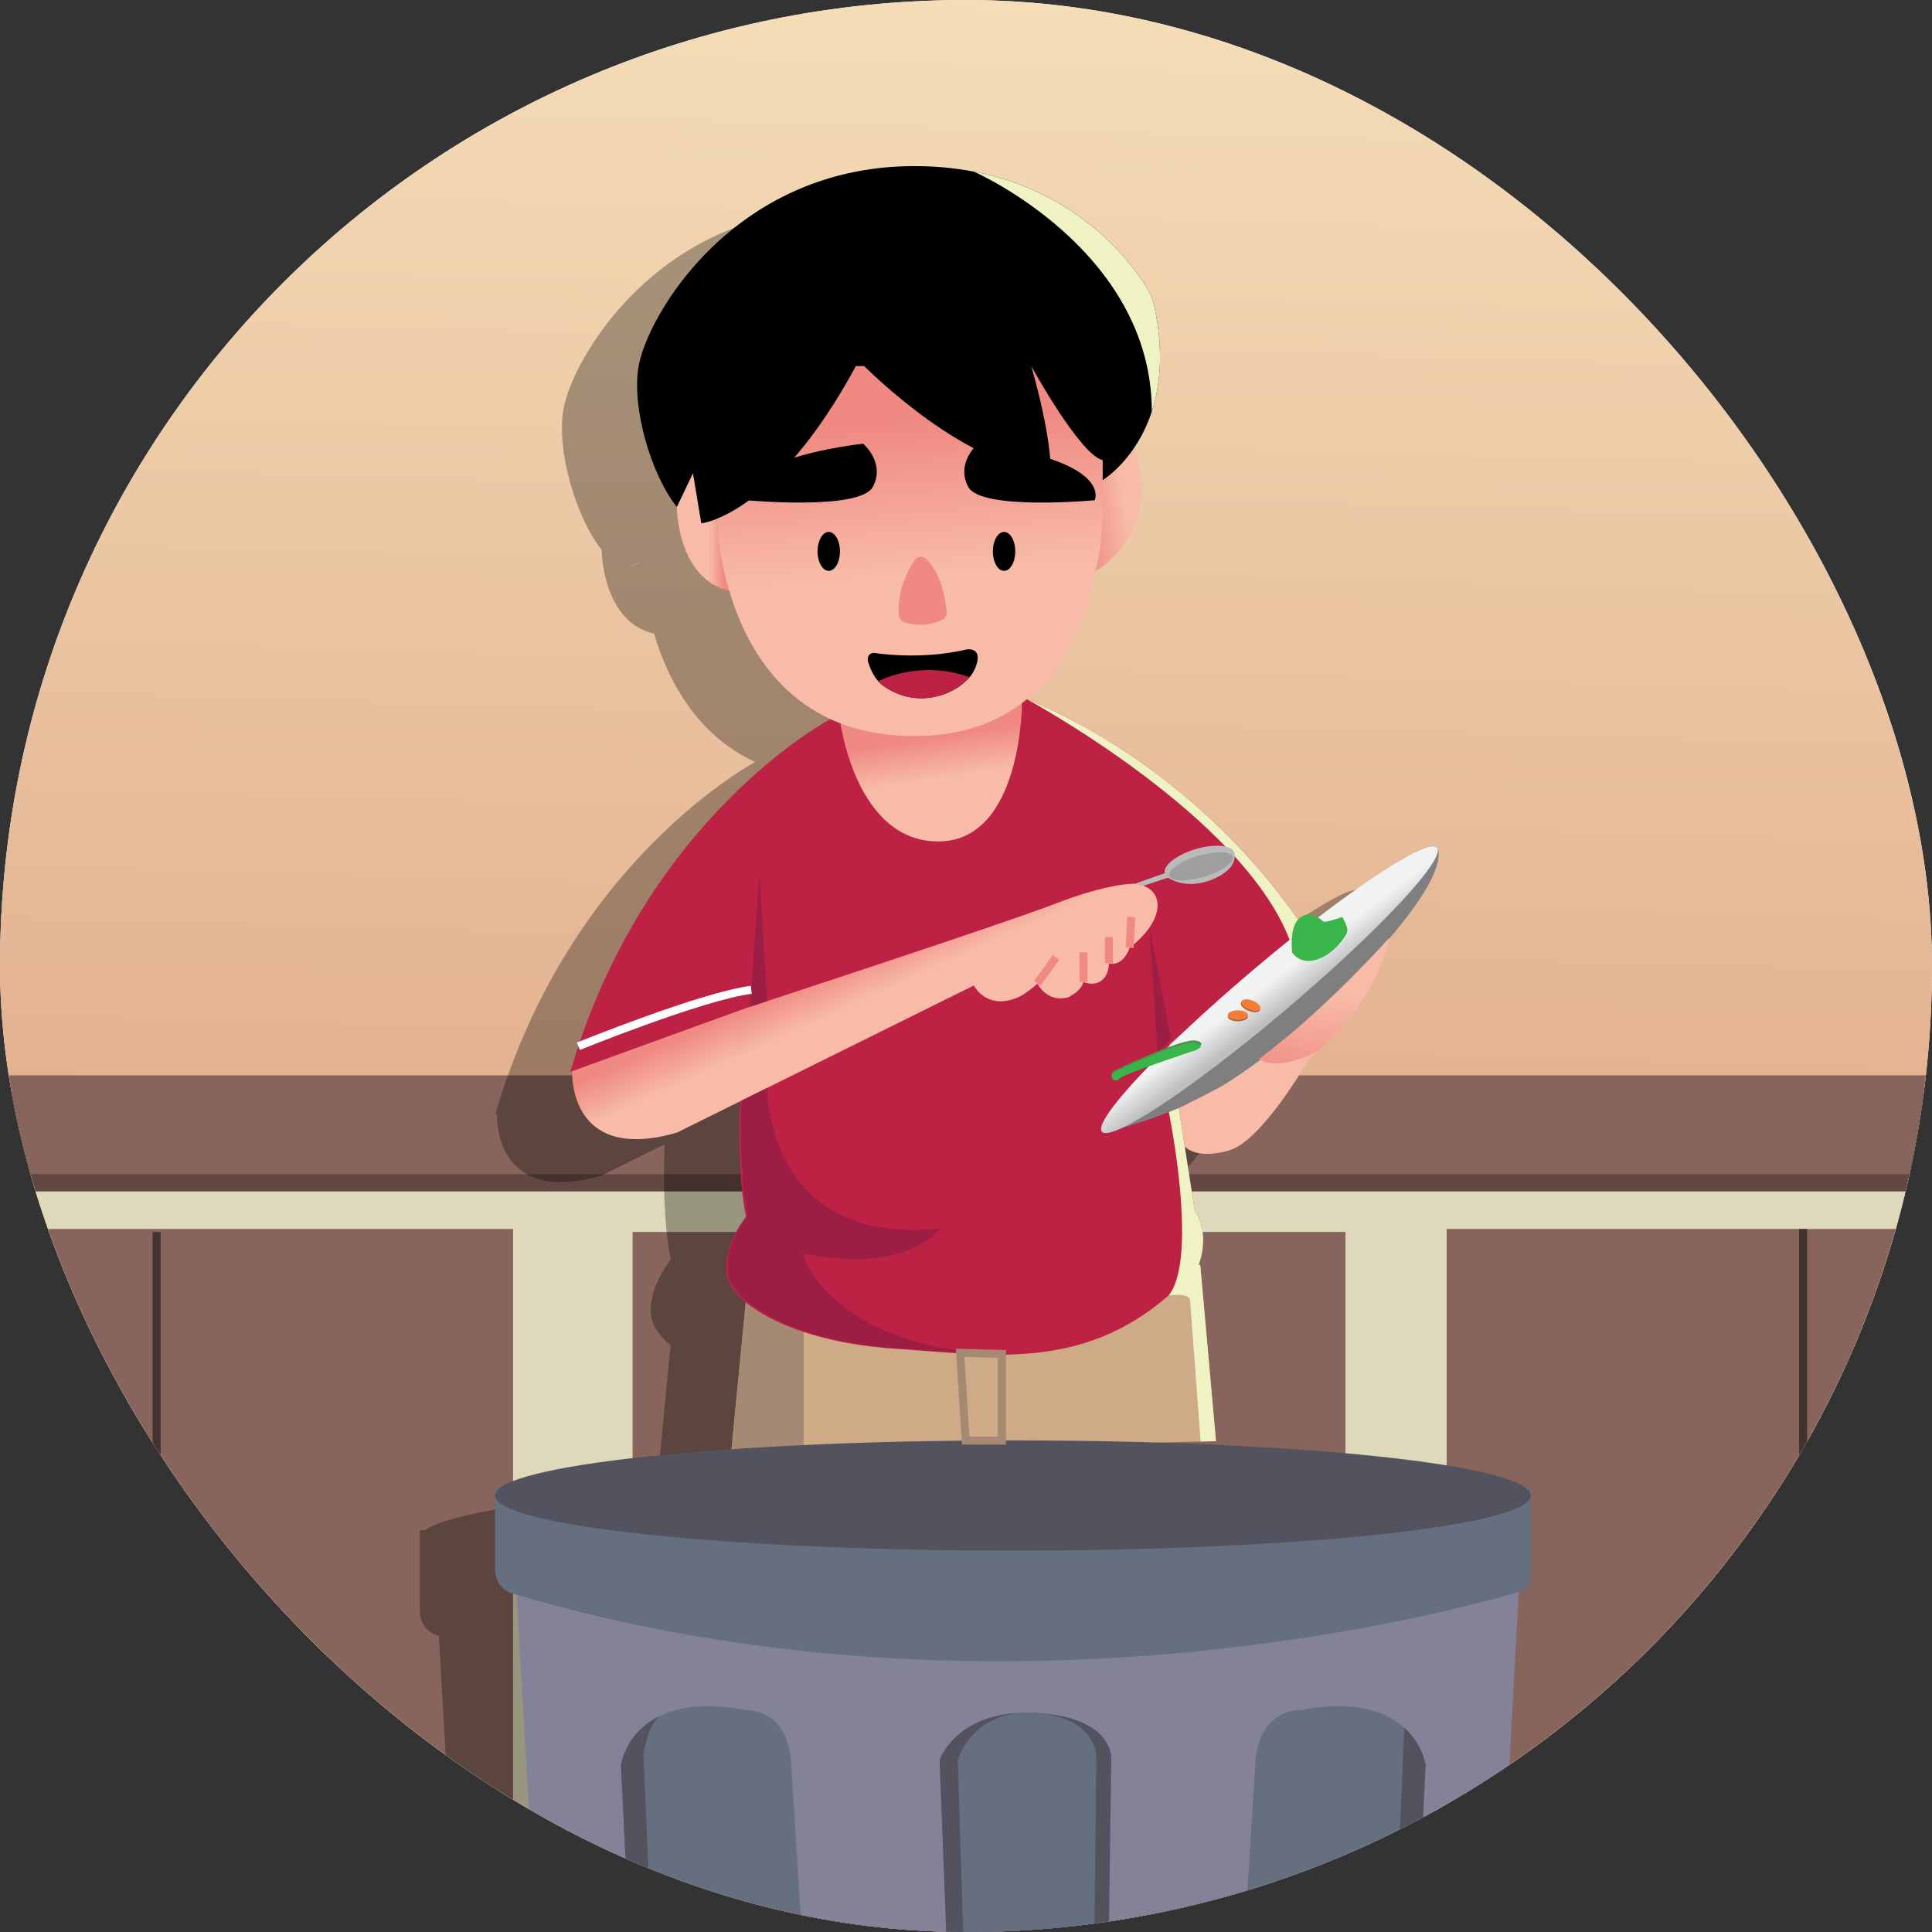 <svg width="500" height="500" viewBox="0 0 500 500" fill="none" xmlns="http://www.w3.org/2000/svg">
<rect x="0" y="0" width="500" height="500" fill="#333333" stroke="none"/>
<g clip-path="url(#clip0_1_898)">
<rect width="500" height="500" rx="250" fill="white"/>
<path d="M142.59 332.807L142.354 333.043C139.165 326.074 137.156 318.159 136.329 309.418C137.156 318.041 139.401 325.838 142.59 332.807Z" fill="#DFDFDF"/>
<path d="M218.428 230.863C233.955 230.863 246.542 218.276 246.542 202.749C246.542 187.222 233.955 174.635 218.428 174.635C202.901 174.635 190.314 187.222 190.314 202.749C190.314 218.276 202.901 230.863 218.428 230.863Z" fill="#DFDFDF"/>
<path d="M303.361 131.873H204.371C161.372 131.873 135.739 157.506 135.739 200.505V299.495C135.739 312.371 137.983 323.593 142.354 333.043C152.513 355.487 174.248 368.127 204.371 368.127H303.361C346.36 368.127 371.993 342.493 371.993 299.495V272.444V200.505C371.993 157.506 346.36 131.873 303.361 131.873ZM352.738 255.906C343.525 247.992 328.641 247.992 319.427 255.906L270.286 298.078C261.072 305.992 246.188 305.992 236.974 298.078L232.958 294.77C224.571 287.446 211.222 286.737 201.772 293.116L157.592 322.766C154.994 316.151 153.458 308.473 153.458 299.495V200.505C153.458 167.193 171.059 149.592 204.371 149.592H303.361C336.673 149.592 354.274 167.193 354.274 200.505V257.206L352.738 255.906Z" fill="#DFDFDF"/>
<g clip-path="url(#clip1_1_898)">
<path d="M523.76 -0.496H-19.628V543.555H523.76V-0.496Z" fill="url(#paint0_linear_1_898)"/>
<path d="M568.604 302.122H-64.474V543.446H568.604V302.122Z" fill="#DED9BA"/>
<path d="M568.604 282.763H-64.474V308.34H568.604V282.763Z" fill="#634742"/>
<path d="M568.604 278.309H-64.474V303.886H568.604V278.309Z" fill="#87645C"/>
<path d="M558.885 318.052H374.403V543.445H558.885V318.052Z" fill="#87645C"/>
<path d="M348.197 318.822H163.715V544.214H348.197V318.822Z" fill="#87645C"/>
<path d="M132.776 318.052H-51.706V543.445H132.776V318.052Z" fill="#87645C"/>
<path d="M466.645 318.052V543.388" stroke="#423230" stroke-width="2.066" stroke-miterlimit="10"/>
<path d="M40.536 318.851V544.187" stroke="#423230" stroke-width="2.066" stroke-miterlimit="10"/>
<path d="M479.686 437.203C482.825 437.203 485.37 434.658 485.37 431.519C485.37 428.38 482.825 425.835 479.686 425.835C476.547 425.835 474.002 428.38 474.002 431.519C474.002 434.658 476.547 437.203 479.686 437.203Z" fill="#E5E166"/>
<path d="M452.439 437.203C455.578 437.203 458.123 434.658 458.123 431.519C458.123 428.38 455.578 425.835 452.439 425.835C449.3 425.835 446.755 428.38 446.755 431.519C446.755 434.658 449.3 437.203 452.439 437.203Z" fill="#E5E166"/>
<path d="M57.002 435.397C60.141 435.397 62.686 432.852 62.686 429.713C62.686 426.574 60.141 424.03 57.002 424.03C53.863 424.03 51.319 426.574 51.319 429.713C51.319 432.852 53.863 435.397 57.002 435.397Z" fill="#E5E166"/>
<path d="M29.755 435.397C32.894 435.397 35.439 432.852 35.439 429.713C35.439 426.574 32.894 424.03 29.755 424.03C26.616 424.03 24.071 426.574 24.071 429.713C24.071 432.852 26.616 435.397 29.755 435.397Z" fill="#E5E166"/>
<path opacity="0.31" d="M375.339 395.998C367.801 390.473 330.053 385.98 280.349 384.445L291.27 384.179L295.242 384.081L291.17 338.457L290.759 338.489C291.152 337.479 293.71 330.302 289.741 324.352C289.741 324.352 288.54 316.712 287.16 307.824C287.16 307.824 290.056 311.349 298.66 308.827C307.263 306.308 319.2 285.342 319.2 285.342C320.805 284.004 322.272 282.647 323.616 281.29C336.554 269.095 339.595 256.34 340.035 254.148L340.039 254.087C340.041 254.085 340.042 254.081 340.048 254.077C348.182 244.568 353.797 235.744 352.745 230.991C352.74 230.971 352.696 230.965 352.626 230.974C352.595 230.806 352.533 230.661 352.435 230.545C352.406 230.511 352.37 230.48 352.336 230.451L352.528 230.286C352.441 230.328 352.359 230.368 352.278 230.407C349.833 228.692 335.694 237.488 317.977 251.406C314.958 246.628 291.174 210.784 246.335 192.044C261.338 179.675 264.979 158.236 265.778 145.892C265.555 150.154 265.077 154.972 264.086 158.841C264.086 158.841 281.541 149.787 274.104 126.955C275.789 124.45 277.419 121.342 278.643 117.567V117.566C280.828 110.846 281.726 102.017 279.364 90.739C278.957 88.797 278.207 86.94 277.149 85.261C272.811 78.385 259.288 60.664 232.578 55.518C227.545 54.547 222.042 54.024 216.045 54.103C170.279 54.715 148.148 92.698 145.835 105.841C143.899 116.841 149.297 134.356 155.714 142.301C155.714 142.301 155.74 160.85 169.272 164C172.764 175.757 180.094 190.128 195.458 197.214C195.456 197.214 195.454 197.212 195.452 197.212C195.452 197.212 147.312 222.505 128.164 288.499L174.199 271.797C174.199 271.797 174.199 271.803 174.197 271.81L128.623 288.345C128.623 288.345 127.4 312.381 155.714 304.232L172 296.163C171.617 305.786 171.808 316.728 173.588 325.979C173.588 325.979 166.689 334.533 168.815 341.867C169.395 343.871 171 346.03 173.55 348.14L169.868 386.148C138.146 388.32 115.672 391.872 110.044 395.998H108.664V417.043C108.664 419.914 110.466 422.425 113.062 423.191C113.234 423.242 113.408 423.29 113.58 423.341L121.117 554.533H365.951L373.059 422.959C373.441 422.849 373.796 422.745 374.12 422.651C375.656 422.2 376.719 420.711 376.719 419.012V395.996H375.339V395.998ZM265.913 135.38C265.913 135.387 265.939 136.122 265.953 137.361C265.933 136.736 265.912 136.398 265.912 136.398L265.913 135.38ZM283.173 281.272L286.722 278.311C285.515 279.454 284.347 280.573 283.222 281.671C283.204 281.52 283.188 281.388 283.173 281.272ZM285.62 297.851C285.618 297.838 285.617 297.827 285.615 297.815C285.935 297.677 286.258 297.538 286.582 297.396C285.943 297.703 285.62 297.851 285.62 297.851L287.16 307.819C286.655 304.558 286.124 301.131 285.62 297.851ZM265.98 135.338C266.328 135.119 268.027 133.999 270.155 131.824C268.891 133.159 267.439 134.474 265.98 135.338ZM162.114 146.519C162.409 146.481 163.823 146.267 166.102 145.345C166.082 145.356 164.273 146.318 162.114 146.519ZM166.122 146.262C166.14 146.633 166.173 147.202 166.232 147.943C166.182 147.36 166.144 146.796 166.122 146.262Z" fill="black"/>
<path d="M175.167 131.196C175.167 131.196 175.193 149.745 188.725 152.895C188.725 152.895 185.555 140.741 185.555 134.237C185.555 134.237 183.704 135.228 181.507 135.418L179.344 122.436L175.167 131.196Z" fill="url(#paint1_linear_1_898)"/>
<path d="M283.541 147.737C283.541 147.737 300.996 138.682 293.559 115.849C293.559 115.849 289.473 121.877 285.367 124.271C285.367 124.271 285.872 138.631 283.541 147.737Z" fill="url(#paint2_linear_1_898)"/>
<path d="M314.695 372.975L310.721 373.072L207.981 375.572L189.223 376.03L193.003 337.033L193.05 336.531L194.485 336.419L305.267 327.768L310.21 327.381L310.622 327.348L314.695 372.975Z" fill="#CEAA87"/>
<path d="M207.981 344.398V375.572L189.223 376.03L193.05 336.531L194.485 336.419L207.981 344.398Z" fill="#A58972"/>
<path d="M309.194 313.244C313.161 319.194 310.603 326.368 310.212 327.381C310.181 327.46 310.165 327.502 310.165 327.502C307.626 330.413 305.065 332.97 302.489 335.218C302.487 335.22 302.487 335.22 302.485 335.222C287.02 348.705 270.922 350.96 254.912 350.56C254.901 350.558 254.892 350.558 254.877 350.56C247.237 350.364 239.617 349.566 232.097 349.093C213.261 347.908 199.783 342.639 193.005 337.035C190.455 334.925 188.85 332.768 188.27 330.762C186.144 323.429 193.043 314.874 193.043 314.874C191.259 305.602 191.071 294.625 191.458 284.986V284.984C191.998 271.539 193.655 260.693 193.655 260.693L147.621 277.394C166.769 211.4 214.909 186.107 214.909 186.107C246.435 198.252 265.609 180.86 265.609 180.86C265.609 180.86 265.609 180.86 265.611 180.862C310.661 199.619 334.511 235.67 337.452 240.33C337.661 240.658 337.764 240.83 337.764 240.83L302.628 270.162C302.864 272.169 303.896 279.05 305.075 286.743C306.95 298.971 309.194 313.244 309.194 313.244Z" fill="#BD2143"/>
<path d="M337.45 240.33L333.744 243.228C321.415 211.041 266.078 181.179 265.607 180.862C310.66 199.619 334.509 235.67 337.45 240.33Z" fill="#EFF3C3"/>
<path d="M217.381 186.293C217.381 186.293 221.272 218.116 243.149 217.759C264.488 217.412 264.488 181.954 264.488 181.954L217.381 186.293Z" fill="url(#paint3_linear_1_898)"/>
<path d="M285.363 125.289C285.363 125.289 289.437 189.248 238.106 190.47C186.776 191.693 185.555 134.659 185.555 134.659V94.736H285.439L285.363 125.289Z" fill="url(#paint4_linear_1_898)"/>
<path d="M298.098 106.459V106.461C293.998 119.091 285.365 124.271 285.365 124.271L285.379 119.076C279.636 117.867 267.076 95.095 266.881 94.74C272.072 112.866 271.918 121.214 271.918 121.214C251.755 123.049 223.643 94.736 223.643 94.736H221.506C200.424 133.639 181.505 135.42 181.505 135.42L179.341 122.438L175.166 131.198C168.75 123.253 163.351 105.736 165.287 94.736C167.598 81.594 189.729 43.611 235.496 42.998C241.494 42.919 246.996 43.44 252.03 44.413C278.739 49.559 292.262 67.281 296.6 74.156C297.66 75.835 298.41 77.69 298.816 79.634C301.181 90.911 300.283 99.739 298.098 106.459Z" fill="black"/>
<path d="M393.271 407.665L385.986 543.553H141.151L133.404 407.665H393.271Z" fill="#838299"/>
<path d="M396.171 384.984V408.174C396.171 409.885 395.108 411.385 393.572 411.84C374.745 417.404 256.527 449.281 132.515 412.383C129.92 411.611 128.117 409.081 128.117 406.188V384.982H396.171V384.984Z" fill="#666F7F"/>
<path d="M262.142 401.3C336.163 401.3 396.169 394.914 396.169 387.036C396.169 379.158 336.163 372.772 262.142 372.772C188.121 372.772 128.115 379.158 128.115 387.036C128.115 394.914 188.121 401.3 262.142 401.3Z" fill="#535360"/>
<path d="M223.35 114.805C223.35 114.805 229.2 119.734 225.904 125.979C222.607 132.225 193.161 129.457 193.161 129.457C193.161 129.457 188.278 119.393 223.35 114.805Z" fill="black"/>
<path d="M253.12 114.805C253.12 114.805 247.27 119.734 250.566 125.979C253.863 132.225 283.309 129.457 283.309 129.457C283.309 129.457 288.194 119.393 253.12 114.805Z" fill="black"/>
<path d="M214.48 147.737C216.082 147.737 217.382 145.482 217.382 142.701C217.382 139.92 216.082 137.666 214.48 137.666C212.877 137.666 211.578 139.92 211.578 142.701C211.578 145.482 212.877 147.737 214.48 147.737Z" fill="black"/>
<path d="M259.851 147.737C261.453 147.737 262.753 145.482 262.753 142.701C262.753 139.92 261.453 137.666 259.851 137.666C258.248 137.666 256.949 139.92 256.949 142.701C256.949 145.482 258.248 147.737 259.851 147.737Z" fill="black"/>
<path d="M252.34 173.022C252.024 173.776 251.544 174.537 250.923 175.266C250.923 175.266 250.923 175.268 250.921 175.27C246.85 180.074 236.768 183.703 228.168 177.165C228.168 177.165 227.798 176.897 227.28 176.303C226.518 175.431 225.431 173.855 224.705 171.392C224.705 171.392 223.94 169.226 226.128 168.949C226.128 168.949 237.943 170.985 250.237 168.065C250.24 168.067 254.716 167.32 252.34 173.022Z" fill="black"/>
<path d="M148.078 277.241C148.078 277.241 146.855 301.276 175.169 293.127L252.032 255.038C252.032 255.038 255.562 262.167 264.488 257.617C264.488 257.617 268.118 255.174 268.458 254.494C268.458 254.494 270.902 259.655 276.47 258.093C276.47 258.093 279.728 256.599 280.407 254.156C280.407 254.156 284.006 255.717 285.975 252.797C285.975 252.797 286.926 251.643 286.993 249.334C286.993 249.334 290.456 250.488 292.356 245.26C292.356 245.26 299.214 240.372 299.553 234.737C299.891 229.102 293.713 228.694 293.713 228.694C293.713 228.694 286.991 228.491 273.345 233.786C259.699 239.08 194.11 260.537 194.11 260.537L148.078 277.241Z" fill="url(#paint5_linear_1_898)"/>
<path d="M292.356 245.262L292.764 237.318" stroke="#EF8981" stroke-width="2.066" stroke-miterlimit="10"/>
<path d="M286.993 249.336V242.545" stroke="#EF8981" stroke-width="2.066" stroke-miterlimit="10"/>
<path d="M280.407 254.156V246.483" stroke="#EF8981" stroke-width="2.066" stroke-miterlimit="10"/>
<path d="M268.456 254.496L273.278 247.774" stroke="#EF8981" stroke-width="2.066" stroke-miterlimit="10"/>
<path d="M359.461 243.02C349.887 254.201 336.845 266.318 327.079 273.857C325.418 275.139 323.851 276.288 322.413 277.279C321.39 277.983 320.357 278.661 319.319 279.309C319.316 279.311 319.31 279.314 319.307 279.318C307.26 286.871 294.693 290.764 289.118 292.247C287.357 292.716 286.294 292.944 286.162 292.973C286.151 292.975 286.147 292.975 286.147 292.975L286.149 292.973L371.981 219.183C366.699 221.739 372.144 219.641 372.198 219.888C373.251 224.64 367.636 233.465 359.501 242.974C359.498 242.976 359.496 242.98 359.492 242.983L359.49 242.985" fill="#7F7F7F"/>
<path d="M371.89 219.44C374.267 222.246 356.781 240.96 332.835 261.241C308.89 281.522 287.551 295.688 285.177 292.883C282.8 290.077 300.286 271.363 324.232 251.082C348.175 230.801 369.514 216.634 371.89 219.44Z" fill="url(#paint6_linear_1_898)"/>
<path d="M357.011 246.483C357.011 246.483 357.011 246.487 357.009 246.492C357.007 246.499 357.005 246.51 357.003 246.526C357.002 246.541 356.998 246.557 356.992 246.577C356.982 246.63 356.965 246.704 356.944 246.798C356.442 249.004 352.908 262.348 338.655 274.234C338.655 274.234 326.717 295.201 318.115 297.719C309.511 300.24 306.615 296.716 306.615 296.716L305.075 286.743C305.075 286.743 308.75 285.054 316.081 281.171C316.084 281.169 316.09 281.166 316.093 281.164C318.368 279.773 320.993 278.05 323.947 275.931C332.388 269.879 343.535 260.595 356.971 246.53C356.973 246.526 356.976 246.523 356.982 246.517C356.991 246.51 356.996 246.501 357.003 246.494L357.005 246.492L357.011 246.488C357.011 246.487 357.011 246.483 357.011 246.483Z" fill="url(#paint7_linear_1_898)"/>
<path d="M354.272 245.949L354.278 245.945V245.951" fill="url(#paint8_linear_1_898)"/>
<path d="M359.49 243.041C359.028 245.336 355.712 259.233 341.147 271.926C341.147 271.926 331.553 277.561 325.869 274.13C325.851 274.123 325.835 274.111 325.818 274.101C334.471 267.603 345.86 257.688 359.51 242.761" fill="url(#paint9_linear_1_898)"/>
<path d="M302.251 227.07C302.251 227.07 305.822 229.977 312.089 228.185C312.089 228.185 320.502 225.892 319.435 220.674L302.251 227.07Z" fill="#BABABA"/>
<path d="M311.524 226.985C316.486 225.492 320.023 222.667 319.423 220.675C318.824 218.682 314.316 218.277 309.354 219.769C304.392 221.262 300.855 224.087 301.454 226.079C302.053 228.072 306.562 228.477 311.524 226.985Z" fill="#BABABA"/>
<path d="M311.651 226.902C316.179 225.54 319.487 223.228 319.038 221.737C318.59 220.247 314.556 220.142 310.028 221.504C305.499 222.866 302.192 225.178 302.64 226.669C303.089 228.159 307.123 228.264 311.651 226.902Z" fill="#A09F9F"/>
<path d="M295.943 229.229L302.482 227.071C302.482 227.071 301.699 226.539 301.628 225.921L293.715 228.696C293.715 228.694 295.088 228.834 295.943 229.229Z" fill="#BABABA"/>
<path d="M236.732 144.956C234.953 147.577 232.057 152.933 232.66 159.345C232.732 160.122 233.263 160.778 234.002 161.028C235.83 161.645 239.568 162.404 243.834 160.417C244.58 160.07 245.033 159.296 244.973 158.476C244.767 155.636 243.848 148.852 239.762 144.679C238.896 143.795 237.427 143.931 236.732 144.956Z" fill="#EF8981"/>
<path d="M194.11 260.539L196.555 225.919L198.519 259.093L194.11 260.539Z" fill="#9C1E45"/>
<path d="M303.101 268.907L297.49 240.038L299.567 272.281L303.101 268.907Z" fill="#9C1E45"/>
<path d="M255.406 350.404C255.406 350.404 255.393 350.404 255.368 350.406C255.357 350.404 255.348 350.404 255.334 350.406C247.693 350.21 240.073 349.412 232.553 348.939C206.63 347.309 190.853 337.939 188.727 330.609C186.6 323.275 193.5 314.72 193.5 314.72C191.715 305.448 191.527 294.471 191.915 284.832L198.52 281.557C198.52 281.557 198.185 322.563 243.151 317.98C243.151 317.98 235.257 329.895 207.76 324.396C207.758 324.396 213.529 347.084 255.406 350.404Z" fill="#9C1E45"/>
<path d="M210.203 543.553H164.892L160.708 456.714C160.708 456.714 160.708 456.711 160.71 456.704C160.724 456.606 160.842 455.865 161.208 454.762C161.21 454.755 161.213 454.744 161.217 454.733C161.863 452.807 163.269 449.792 166.207 447.133C167.469 445.99 169.014 444.912 170.905 444.015C170.911 444.012 170.918 444.01 170.922 444.01C170.925 444.008 170.929 444.006 170.934 444.005C175.725 441.74 182.726 440.636 192.929 442.554C192.929 442.554 203.48 441.936 204.702 455.485L210.203 543.553Z" fill="#666F7F"/>
<path d="M170.483 543.553H164.89L160.706 456.714C160.706 456.714 160.706 456.711 160.708 456.704C160.728 456.609 160.902 455.834 161.206 454.762C161.208 454.755 161.211 454.744 161.215 454.733C161.862 452.807 163.267 449.792 166.205 447.133L170.483 543.553Z" fill="#535360"/>
<path d="M319.443 543.553H364.754L368.938 456.714C368.938 456.714 368.938 456.711 368.936 456.704C368.922 456.606 368.804 455.865 368.438 454.762C368.436 454.755 368.433 454.744 368.429 454.733C367.782 452.807 366.377 449.792 363.439 447.133C362.176 445.99 360.631 444.912 358.74 444.015C358.735 444.012 358.728 444.01 358.724 444.01C358.72 444.008 358.717 444.006 358.711 444.005C353.921 441.74 346.92 440.636 336.717 442.554C336.717 442.554 326.166 441.936 324.943 455.485L319.443 543.553Z" fill="#666F7F"/>
<path d="M359.162 543.553H364.756L368.94 456.714C368.94 456.714 368.94 456.711 368.938 456.704C368.918 456.609 368.744 455.834 368.44 454.762C368.438 454.755 368.434 454.744 368.431 454.733C367.784 452.807 366.379 449.792 363.441 447.133L359.162 543.553Z" fill="#535360"/>
<path d="M170.922 444.012C167.647 445.957 166.522 454.247 166.522 454.247L166.207 447.135C167.47 445.992 169.015 444.914 170.906 444.017C170.913 444.014 170.918 444.012 170.922 444.012Z" fill="#535360"/>
<path d="M246.562 543.553L243.151 455.483C243.151 455.483 247.297 443.323 265.379 443.271C265.379 443.271 285.367 442.45 287.607 454.246L286.385 543.553H246.562Z" fill="#535360"/>
<path d="M250.631 543.553L247.88 455.494C247.88 455.494 251.224 443.336 265.807 443.284C265.807 443.284 281.927 442.463 283.733 454.257L282.748 543.553H250.631Z" fill="#666F7F"/>
<path d="M248.487 350.094L249.918 372.83H259.291V350.406L248.487 350.094Z" stroke="#A58972" stroke-width="2.066" stroke-miterlimit="10"/>
<path d="M149.677 270.781C149.677 270.781 181.636 257.789 194.42 256.161" stroke="white" stroke-width="2.066" stroke-miterlimit="10"/>
<path d="M298.098 106.459C297.999 64.515 252.03 44.411 252.03 44.411H252.032C278.741 49.557 292.264 67.279 296.602 74.154C297.662 75.834 298.412 77.688 298.817 79.632C301.181 90.911 300.283 99.739 298.098 106.459Z" fill="#EFF3C3"/>
<path d="M314.695 372.975L310.723 373.073L307.975 336.421C307.568 334.492 302.485 335.224 302.485 335.224C302.487 335.222 302.487 335.222 302.489 335.22C303.855 333.481 304.738 330.877 305.269 327.768C307.738 313.267 302.485 287.78 302.485 287.78L305.075 286.746C306.952 298.972 309.196 313.247 309.196 313.247C313.163 319.197 310.605 326.372 310.214 327.384L310.625 327.352L314.695 372.975Z" fill="#EFF3C3"/>
<path d="M250.923 175.266C250.923 175.266 250.923 175.268 250.921 175.27C246.85 180.074 236.768 183.703 228.168 177.165C228.168 177.165 227.798 176.897 227.28 176.303C227.28 176.301 227.28 176.301 227.28 176.301C227.28 176.301 237.974 170.553 250.923 175.266Z" fill="#BD2143"/>
<path d="M334.402 246.483C334.402 246.483 333.486 239.303 336.693 237.318C339.901 235.332 341.912 238.386 342.663 238.54C343.415 238.694 347.387 237.318 347.387 237.318C347.387 237.318 349.068 240.067 348.61 241.29C348.152 242.512 345.312 246.827 340.834 248.318C336.356 249.808 334.402 246.483 334.402 246.483Z" fill="#39B54A"/>
<path d="M288.011 277.24C288.011 277.24 305.936 268.586 309.399 269.296C312.86 270.006 309.399 271.334 309.399 271.334C309.399 271.334 290.761 277.445 289.948 278.565C289.132 279.686 287.299 278.871 288.011 277.24Z" fill="#4A9351"/>
<path d="M287.846 277.784C287.846 277.784 305.771 269.129 309.234 269.84C312.696 270.55 309.234 271.877 309.234 271.877C309.234 271.877 290.596 277.989 289.783 279.108C288.969 280.227 287.133 279.414 287.846 277.784Z" fill="#39B54A"/>
<path d="M320.35 264.304C321.791 264.304 322.958 263.761 322.958 263.091C322.958 262.42 321.791 261.877 320.35 261.877C318.91 261.877 317.742 262.42 317.742 263.091C317.742 263.761 318.91 264.304 320.35 264.304Z" fill="#B26339"/>
<path d="M320.35 263.897C321.791 263.897 322.958 263.353 322.958 262.683C322.958 262.013 321.791 261.469 320.35 261.469C318.91 261.469 317.742 262.013 317.742 262.683C317.742 263.353 318.91 263.897 320.35 263.897Z" fill="#F47C37"/>
<path d="M326.021 261.443C326.267 260.819 325.379 259.886 324.039 259.358C322.698 258.831 321.413 258.909 321.167 259.532C320.922 260.156 321.81 261.089 323.15 261.617C324.49 262.144 325.776 262.066 326.021 261.443Z" fill="#B26339"/>
<path d="M326.171 261.064C326.416 260.441 325.529 259.507 324.188 258.98C322.848 258.452 321.562 258.53 321.317 259.154C321.071 259.778 321.959 260.711 323.299 261.238C324.64 261.766 325.925 261.688 326.171 261.064Z" fill="#F47C37"/>
</g>
</g>
<defs>
<linearGradient id="paint0_linear_1_898" x1="265.057" y1="-186.713" x2="240.64" y2="674.569" gradientUnits="userSpaceOnUse">
<stop offset="0.113" stop-color="#F9EBC3"/>
<stop offset="1" stop-color="#CD755C"/>
</linearGradient>
<linearGradient id="paint1_linear_1_898" x1="175.168" y1="137.666" x2="188.726" y2="137.666" gradientUnits="userSpaceOnUse">
<stop offset="0.613" stop-color="#F8BBA8"/>
<stop offset="0.909" stop-color="#EF8981"/>
</linearGradient>
<linearGradient id="paint2_linear_1_898" x1="316.586" y1="127.906" x2="275.441" y2="133.609" gradientUnits="userSpaceOnUse">
<stop offset="0.613" stop-color="#F8BBA8"/>
<stop offset="0.909" stop-color="#EF8981"/>
</linearGradient>
<linearGradient id="paint3_linear_1_898" x1="246.929" y1="223.78" x2="241.44" y2="187.483" gradientUnits="userSpaceOnUse">
<stop offset="0.613" stop-color="#F8BBA8"/>
<stop offset="0.907" stop-color="#EF8981"/>
</linearGradient>
<linearGradient id="paint4_linear_1_898" x1="244.275" y1="230.789" x2="234.09" y2="96.354" gradientUnits="userSpaceOnUse">
<stop offset="0.613" stop-color="#F8BBA8"/>
<stop offset="0.907" stop-color="#EF8981"/>
</linearGradient>
<linearGradient id="paint5_linear_1_898" x1="234.05" y1="280.047" x2="218.163" y2="245.217" gradientUnits="userSpaceOnUse">
<stop offset="0.613" stop-color="#F8BBA8"/>
<stop offset="0.907" stop-color="#EF8981"/>
</linearGradient>
<linearGradient id="paint6_linear_1_898" x1="305.142" y1="225.027" x2="349.445" y2="283.995" gradientUnits="userSpaceOnUse">
<stop offset="0.508" stop-color="#F1F2F2"/>
<stop offset="0.612" stop-color="#BCBEC0"/>
</linearGradient>
<linearGradient id="paint7_linear_1_898" x1="305.073" y1="272.556" x2="357.01" y2="272.556" gradientUnits="userSpaceOnUse">
<stop offset="0.613" stop-color="#F8BBA8"/>
<stop offset="0.907" stop-color="#EF8981"/>
</linearGradient>
<linearGradient id="paint8_linear_1_898" x1="354.278" y1="245.938" x2="354.275" y2="245.954" gradientUnits="userSpaceOnUse">
<stop offset="0.613" stop-color="#F8BBA8"/>
<stop offset="0.907" stop-color="#EF8981"/>
</linearGradient>
<linearGradient id="paint9_linear_1_898" x1="348.925" y1="206.085" x2="338.917" y2="289.609" gradientUnits="userSpaceOnUse">
<stop offset="0.613" stop-color="#F8BBA8"/>
<stop offset="0.907" stop-color="#EF8981"/>
</linearGradient>
<clipPath id="clip0_1_898">
<rect width="500" height="500" rx="250" fill="white"/>
</clipPath>
<clipPath id="clip1_1_898">
<rect width="543.388" height="543.388" fill="white" transform="translate(-19.628)"/>
</clipPath>
</defs>
</svg>
